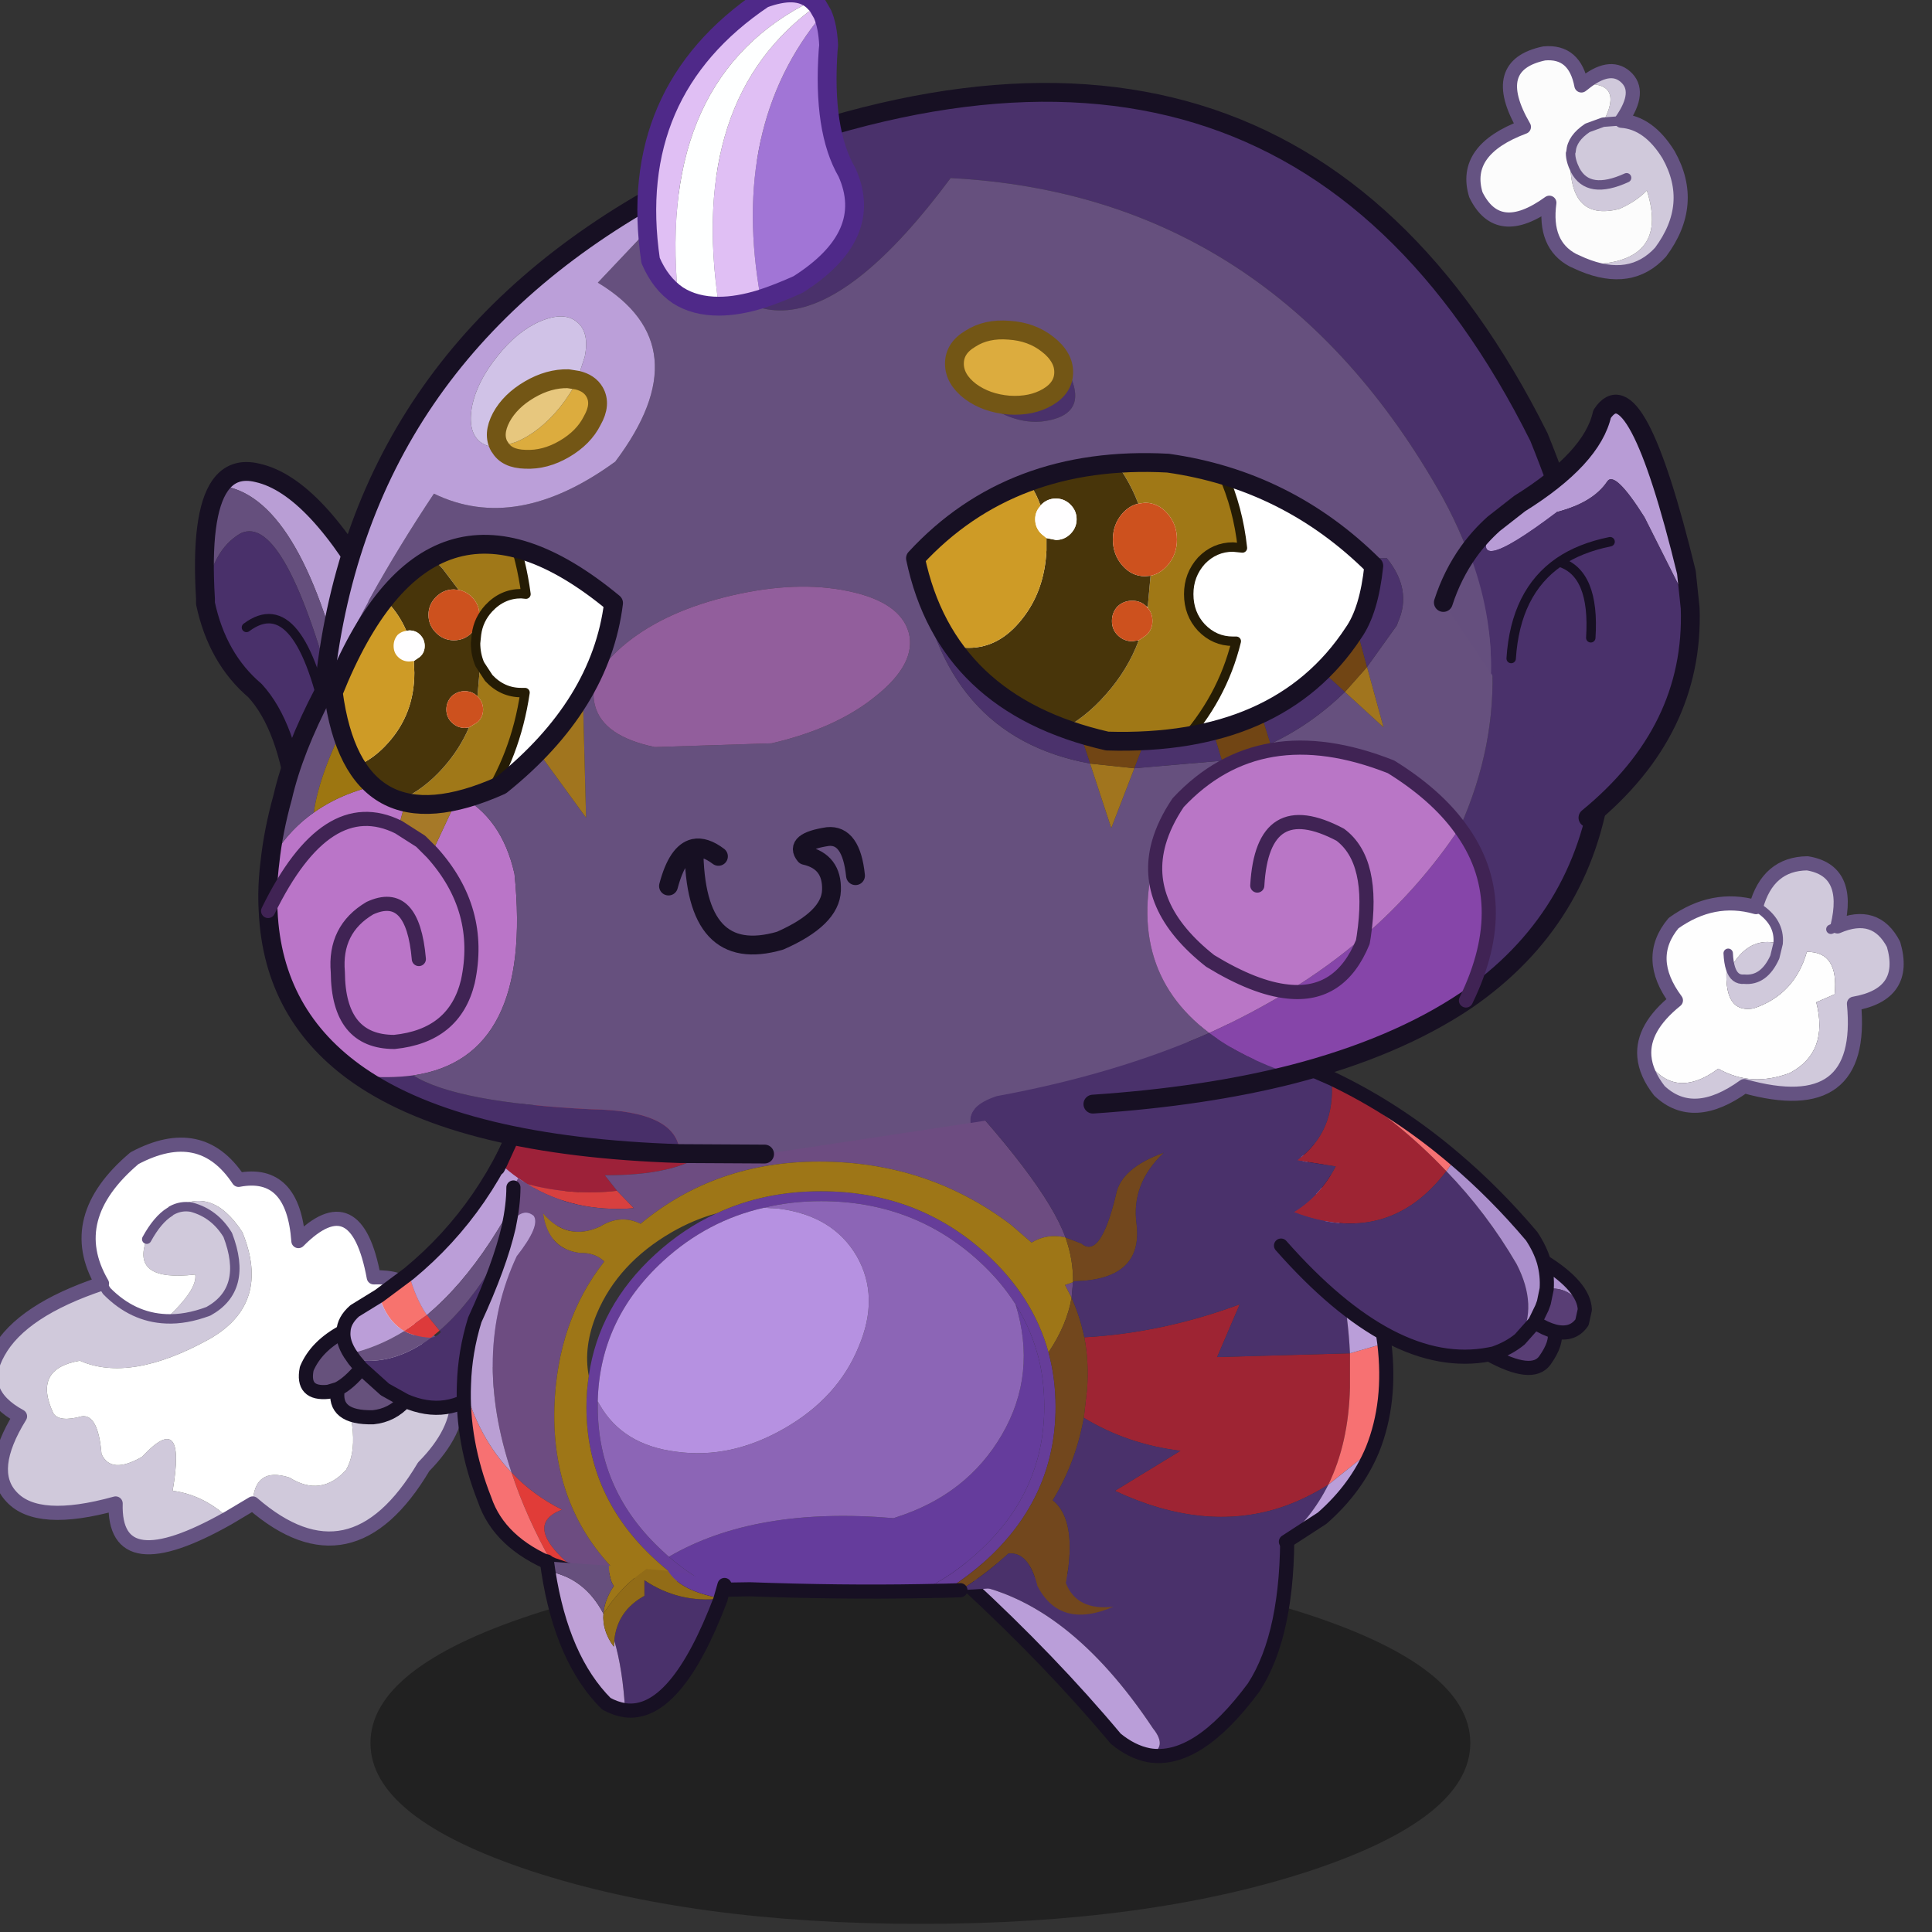 <svg xmlns:ffdec="https://www.free-decompiler.com/flash" xmlns:xlink="http://www.w3.org/1999/xlink" ffdec:objectType="frame" height="90" width="90" xmlns="http://www.w3.org/2000/svg"><rect width="100%" height="100%" fill="#333333" stroke="none"/><use ffdec:characterId="16" height="137.95" transform="translate(-3.31 -.754) scale(.655)" width="144.35" xlink:href="#a"/><defs><g id="a" transform="translate(5.05 1.15)"><use ffdec:characterId="1" height="38.4" transform="translate(26.35 111.1) scale(.67)" width="116.75" xlink:href="#b"/><use ffdec:characterId="2" height="25.75" transform="translate(67.898 108.148) scale(.67)" width="36.05" xlink:href="#c"/><use ffdec:characterId="3" height="24.75" transform="translate(104.298 3.298) scale(.67)" width="23.5" xlink:href="#d"/><use ffdec:characterId="4" height="27.25" transform="translate(116.448 60.898) scale(.67)" width="28.3" xlink:href="#e"/><use ffdec:characterId="5" height="44.25" transform="translate(-1.152 80.898) scale(.67)" width="51.05" xlink:href="#f"/><use ffdec:characterId="6" height="35.45" transform="translate(21.248 77.548) scale(.67)" width="29.95" xlink:href="#g"/><use ffdec:characterId="7" height="65.95" transform="translate(32.498 70.654) scale(.67)" width="99.4" xlink:href="#h"/><use ffdec:characterId="8" height="17.35" transform="translate(38.398 110.548) scale(.67)" width="20.35" xlink:href="#i"/><use ffdec:characterId="9" height="35.45" transform="translate(88.598 74.048) scale(.67)" width="36.75" xlink:href="#j"/><use ffdec:characterId="10" height="125.3" transform="translate(13.88 -1.17) scale(.67)" width="159.7" xlink:href="#k"/><use ffdec:characterId="11" height="36.3" transform="translate(23.706 32.907) scale(.67)" width="110.45" xlink:href="#l"/><clipPath id="m" transform="translate(15.1 24.2) scale(.67)"><path d="M30.65 47.25Q15.1 54.2 12.85 37.4 23.1 11.75 42.6 27.9q-1.35 10.85-11.95 19.35m90.5-16.2Q113.25 43.1 95 42.55q-17.1-3.9-20.35-19.4 10.15-11 26.8-10.1 12.7 1.8 21.85 10.9-.5 4.75-2.15 7.1" fill="#fff" fill-rule="evenodd"/></clipPath><g clip-path="url(#m)"><use ffdec:characterId="12" height="57.65" transform="translate(14.765 23.865) scale(.67)" width="110.35" xlink:href="#n"/></g><use ffdec:characterId="13" height="38.3" transform="translate(23.037 32.237) scale(.67)" width="112.45" xlink:href="#o"/></g><g id="c"><path d="M.5 5.9 0 5.45Q17.1 5.6 34.55 0 34.7 11.25 31 16.95q-6 8.1-11.15 7.2 2.1-.8.45-2.85Q11.25 7.7.5 5.9" fill="#4a316b" fill-rule="evenodd" transform="translate(.75 .75)"/><path d="M.5 5.9q10.75 1.8 19.8 15.4 1.65 2.05-.45 2.85-1.8-.35-3.5-1.75Q9.45 14.15.5 5.9" fill="#ba9ed9" fill-rule="evenodd" transform="translate(.75 .75)"/><path d="m.75 6.2.5.45q8.95 8.25 15.85 16.5 1.7 1.4 3.5 1.75 5.15.9 11.15-7.2Q35.45 12 35.3.75" fill="none" stroke="#171023" stroke-linecap="round" stroke-linejoin="round" stroke-width="1.5"/></g><g id="d"><path d="M11.65 3.25Q14.4 1 16.1 2.45q1.8 1.55-.4 4.7 2.9.2 5 3.6 2.95 5.25-.85 10.35-3.15 3.45-8.3 1.3 9.4.15 6.85-7.85-1.1 1.15-2.9 1.95-5.6 1.45-5.2-5.9l.05-.2q.1-1.4 1.75-2.5l1.65-.6q2.3-4.3-2.1-4.05M10.3 10.6q0 .8.5 1.8 1.4 2.65 5.45.8-4.05 1.85-5.45-.8-.5-1-.5-1.8m5.4-3.45-1.95.15 1.95-.15" fill="#d0c9db" fill-rule="evenodd" transform="translate(.75 .75)"/><path d="m11.55 22.4-1-.45q-3.1-1.65-2.5-6.1Q2.6 19.8.25 15q-1.45-4.75 5.1-7.2Q1.55 1.25 7.5 0q3.25-.3 3.95 3.4l.2-.15q4.4-.25 2.1 4.05l-1.65.6q-1.65 1.1-1.75 2.5l-.05.2q-.4 7.35 5.2 5.9 1.8-.8 2.9-1.95 2.55 8-6.85 7.85" fill="#fcfcfc" fill-rule="evenodd" transform="translate(.75 .75)"/><path d="m12.3 23.15-1-.45q-3.1-1.65-2.5-6.1-5.45 3.95-7.8-.85Q-.45 11 6.1 8.55 2.3 2 8.25.75q3.25-.3 3.95 3.4l.2-.15q2.75-2.25 4.45-.8 1.8 1.55-.4 4.7 2.9.2 5 3.6 2.95 5.25-.85 10.35-3.15 3.45-8.3 1.3" fill="none" stroke="#655382" stroke-linecap="round" stroke-linejoin="round" stroke-width="1.5"/><path d="M10.35 10.4q.1-1.4 1.75-2.5l1.65-.6 1.95-.15m.55 6.05q-4.05 1.85-5.45-.8-.5-1-.5-1.8" fill="none" stroke="#655382" stroke-linecap="round" stroke-linejoin="round" transform="translate(.75 .75)"/></g><g id="e"><path d="m11.85 4.65.2.05q2.35 1.5 2.15 3.8-3.15-.8-5.05 2.65-.2-.6-.25-1.6-.95 6.5 2.7 5.85 4.35-1.45 5.65-6 3.4-.05 2.95 4.5l-1.95.85q1.35 5.3-2.8 7.5-4.1 1.55-7.6-.45-4.9 3.6-7.85-1.3-.25-3.05 3.35-5.95-3.35-4.5-.25-8.2 4.2-3 8.75-1.7" fill="#fefefe" fill-rule="evenodd" transform="translate(.75 .75)"/><path d="M14.2 8.5q.2-2.3-2.15-3.8l-.2-.05Q13.1.05 17.3 0q4.65.75 3.2 6.7 4.05-1.75 5.95 1.9 1.55 5.3-4.2 6.3 1.2 12.35-11.65 8.75-5.4 3.9-9 .5Q.15 22.3 0 20.5q2.95 4.9 7.85 1.3 3.5 2 7.6.45 4.15-2.2 2.8-7.5l1.95-.85q.45-4.55-2.95-4.5-1.3 4.55-5.65 6-3.65.65-2.7-5.85.05 1 .25 1.6 1.9-3.45 5.05-2.65l-.35 1.45Q12.7 12.5 10.6 12.3q-1.05.1-1.45-1.15.4 1.25 1.45 1.15 2.1.2 3.25-2.35l.35-1.45M19.8 7l.7-.3-.7.3" fill="#d0c9db" fill-rule="evenodd" transform="translate(.75 .75)"/><path d="M12.6 5.4Q8.05 4.1 3.85 7.1q-3.1 3.7.25 8.2Q.5 18.2.75 21.25q.15 1.8 1.6 3.65 3.6 3.4 9-.5Q24.2 28 23 15.65q5.75-1 4.2-6.3-1.9-3.65-5.95-1.9 1.45-5.95-3.2-6.7-4.2.05-5.45 4.65" fill="none" stroke="#655382" stroke-linecap="round" stroke-linejoin="round" stroke-width="1.5"/><path d="M14.2 8.5q.2-2.3-2.15-3.8l-.2-.05M8.9 9.55q.05 1 .25 1.6.4 1.25 1.45 1.15 2.1.2 3.25-2.35l.35-1.45m6.3-1.8-.7.3" fill="none" stroke="#655382" stroke-linecap="round" stroke-linejoin="round" transform="translate(.75 .75)"/></g><g id="f"><path d="m45.7 19.55-.05.4q7.6 6.85.3 14.25-7.7 12.95-18.15 3.9.15-3.95 3.9-2.75 3.35 2.1 6-.8 1.85-3.15-.8-10.1-.2-5.3 8.8-4.9m-20.5 20.1Q13 46.55 13.25 38.1q-8.3 2.3-11.05-.7-2.65-2.8.9-8.55-4.7-2.55-2.3-6.8 2.45-4.45 11-7.3l.5.8q2.75 2.8 6.3 2.95 3.35-3.1 3.1-4.7-6.9.8-5.15-3.75 1.15-2.1 2.45-2.9l.2-.15q4.15-2.85 7.5 2.3 3.1 7.6-3.5 11.35-8.4 4.65-13.75 2.3-5.05.85-2.8 5.6.65.95 3 .3 1.75-.25 2.1 4 1 2.2 4.3.3 4.75-5.1 3.25 3.6 3.3.45 5.9 2.9M18.6 18.5q2.1.1 4.5-.8 4.25-2.35 2.05-8.1-1.4-2.3-3.85-2.95-1.1-.2-2.1.35 1-.55 2.1-.35 2.45.65 3.85 2.95 2.2 5.75-2.05 8.1-2.4.9-4.5.8" fill="#d0c9db" fill-rule="evenodd" transform="translate(.75 .75)"/><path d="M11.8 14.75Q7.75 7.8 15.25 1.45 22.3-2.3 26.3 3.75q5.8-1.1 6.35 6.5 6.15-6.2 8 3.85 5.75-.2 5.05 5.45-9-.4-8.8 4.9 2.65 6.95.8 10.1-2.65 2.9-6 .8-3.75-1.2-3.9 2.75l-2.6 1.55q-2.6-2.45-5.9-2.9 1.5-8.7-3.25-3.6-3.3 1.9-4.3-.3-.35-4.25-2.1-4-2.35.65-3-.3-2.25-4.75 2.8-5.6 5.35 2.35 13.75-2.3 6.6-3.75 3.5-11.35-3.35-5.15-7.5-2.3l-.2.15q-1.3.8-2.45 2.9-1.75 4.55 5.15 3.75.25 1.6-3.1 4.7-3.55-.15-6.3-2.95l-.5-.8" fill="#fff" fill-rule="evenodd" transform="translate(.75 .75)"/><path d="M12.55 15.5Q8.5 8.55 16 2.2q7.05-3.75 11.05 2.3 5.8-1.1 6.35 6.5 6.15-6.2 8 3.85 5.75-.2 5.05 5.45l-.05.4q7.6 6.85.3 14.25-7.7 12.95-18.15 3.9l-2.6 1.55Q13.75 47.3 14 38.85q-8.3 2.3-11.05-.7-2.65-2.8.9-8.55-4.7-2.55-2.3-6.8 2.45-4.45 11-7.3" fill="none" stroke="#655382" stroke-linecap="round" stroke-linejoin="round" stroke-width="1.5"/><path d="m11.8 14.75.5.8q2.75 2.8 6.3 2.95 2.1.1 4.5-.8 4.25-2.35 2.05-8.1-1.4-2.3-3.85-2.95-1.1-.2-2.1.35m-2.65 3.05q1.15-2.1 2.45-2.9" fill="none" stroke="#655382" stroke-linecap="round" stroke-linejoin="round" transform="translate(.75 .75)"/></g><g id="g"><path d="m12.85 23.1-2.4 1.7q-1.9-1.1-2.65-3.75l3.15-2.35q.65 2.55 1.9 4.4" fill="#f7736e" fill-rule="evenodd" transform="translate(.75 .75)"/><path d="M25.6 3.7Q20 17.15 12.85 23.1q-1.25-1.85-1.9-4.4Q19.5 11.65 23.4.6l.2-.6 2 3.7M7.8 21.05q.75 2.65 2.65 3.75-2.75 1.7-5.75 2.4-.8-1.25-.7-2.35.05-1.2 1.2-2.2l2.6-1.6" fill="#bb9ed8" fill-rule="evenodd" transform="translate(.75 .75)"/><path d="m4.7 27.2.45.65.75.9L8.4 31l2.15 1.2q-1.4 1.55-3.4 1.75-4.3.1-3.75-3l-1 .3q-2.85.3-2.3-2.45 1-2.4 3.9-3.95-.1 1.1.7 2.35m-1.3 3.75q1.2-.6 2.5-2.2-1.3 1.6-2.5 2.2" fill="#66517c" fill-rule="evenodd" transform="translate(.75 .75)"/><path d="M14.2 24.75q6.25-5.4 12-19.95l2.25 4.1Q25.8 23.7 18.75 31q-3.7 3.15-8.2 1.2L8.4 31l-2.5-2.25-.75-.9q4.15.65 8.15-2.35.55-.05 1.05-.6l-.15-.15" fill="#4a316b" fill-rule="evenodd" transform="translate(.75 .75)"/><path d="m14.2 24.75-1.35-1.65Q20 17.15 25.6 3.7l.6 1.1q-5.75 14.55-12 19.95m-3.75.05q1.15.6 2.65.7h.2q-4 3-8.15 2.35l-.45-.65q3-.7 5.75-2.4" fill="#68517f" fill-rule="evenodd" transform="translate(.75 .75)"/><path d="m12.85 23.1 1.35 1.65-.9.75h-.2q-1.5-.1-2.65-.7l2.4-1.7" fill="#dd3a3b" fill-rule="evenodd" transform="translate(.75 .75)"/><path d="m26.95 5.55-.6-1.1-2-3.7-.2.6q-3.9 11.05-12.45 18.1L8.55 21.8l-2.6 1.6q-1.15 1-1.2 2.2-.1 1.1.7 2.35l.45.65.75.9q-1.3 1.6-2.5 2.2-.55 3.1 3.75 3 2-.2 3.4-1.75 4.5 1.95 8.2-1.2 7.05-7.3 9.7-22.1l-2.25-4.1M11.3 32.95l-2.15-1.2-2.5-2.25m-1.9-3.9q-2.9 1.55-3.9 3.95Q.3 32.3 3.15 32l1-.3" fill="none" stroke="#171023" stroke-linecap="round" stroke-linejoin="round" stroke-width="1.5"/></g><g id="h"><path d="M65.85 32.55q8.25-.45 16.5-3.5l-2.4 5.6 14.1-.4v3.65q-.15 5.9-2.3 10.3-2.55 1.6-5.15 2.45-8.1 2.6-17.5-1.8l6.95-4.25q-5.65-.7-10.25-3.5l.35-3.1q.2-2.85-.3-5.45" fill="#9e2433" fill-rule="evenodd" transform="translate(.75 3.95)"/><path d="M5.75 15.65q-1-.7-1.9-1.55l2.75-6q8.1-21.4 21.2-2.3 2 9.6-12.85 9.55l1.3 1.65q-4.65.55-9.5-.7l-1-.65" fill="#9d2139" fill-rule="evenodd" transform="translate(.75 3.95)"/><path d="M6.75 16.3q4.85 1.25 9.5.7l1.8 1.85q-6.35.5-11.3-2.55" fill="#d8403f" fill-rule="evenodd" transform="translate(.75 3.95)"/><path d="M5.05 46.9Q.8 34.2 5.6 23.95q2.55-3.25 1.8-4.3-1.3-1.05-2.65 1.2.5-2.4.5-4.2l.5-1 1 .65q4.95 3.05 11.3 2.55L16.25 17l-1.3-1.65Q29.8 15.4 27.8 5.8l21.9-2.4q11.95 12.45 14.15 18.55-1.95-.45-3.6.55l-2.2-1.9q-8.85-6.7-20.35-6.7-11 0-18.95 6.6-2.15-1.05-4.3.3-3.5 1.6-6.05-1.4.55 3.8 3.95 4.2 1.55-.05 2.55.9-5 6.35-5.3 15.45-.35 11.6 7.95 18.8v.05l-5.05-1.05q-6.7-5.15-2.1-6.9-3.1-1.55-5.35-3.95m59.6-20.2-.15 1.65-.7-1.35.85-.3" fill="#6d4c81" fill-rule="evenodd" transform="translate(.75 3.95)"/><path d="M24.55 59.35Q22.3 58 20.3 56.15q-7.3-6.7-7.3-16.2 0-1.7.25-3.3 1.05-7.4 7.05-12.9 3-2.75 6.5-4.35 5-2.35 11.1-2.35 10.3 0 17.6 6.7 4.95 4.55 6.55 10.4.75 2.75.75 5.8 0 9.5-7.3 16.2-2.1 1.9-4.4 3.3l-2.65.05q3.35-1.55 6.2-4.2 6.95-6.35 6.95-15.4 0-2.35-.45-4.5-.75-3.4-2.6-6.35-1.55-2.45-3.9-4.6Q47.7 18.1 37.9 18.1q-3.2 0-6.05.7-6 1.35-10.7 5.65-6.75 6.2-6.95 14.9v.55q0 9.05 6.95 15.4l.6.55q2.5 2.15 5.35 3.5h-2.55" fill="#663d99" fill-rule="evenodd" transform="translate(.75 3.95)"/><path d="M58.55 29.05q1.85 2.95 2.6 6.35.45 2.15.45 4.5 0 9.05-6.95 15.4-2.85 2.65-6.2 4.2-8.4.15-18.1-.2l-3.25.05q-2.85-1.35-5.35-3.5 9.15-5.35 23.85-4.1l.3-.1q7.5-2.4 11.2-8.75 3.75-6.45 1.45-13.85" fill="#653c9c" fill-rule="evenodd" transform="translate(.75 3.95)"/><path d="M31.85 18.8q2.85-.7 6.05-.7 9.8 0 16.75 6.35 2.35 2.15 3.9 4.6 2.3 7.4-1.45 13.85-3.7 6.35-11.2 8.75l-.3.1q-14.7-1.25-23.85 4.1l-.6-.55q-6.95-6.35-6.95-15.4v-.55l.2.35q2.45 4.3 8.15 5 5.8.8 11.5-2.5 5.65-3.25 7.85-8.65 2.25-5.3-.2-9.6-2.5-4.3-8.25-5.05l-1.6-.1" fill="#8c65b6" fill-rule="evenodd" transform="translate(.75 3.95)"/><path d="m31.85 18.8 1.6.1q5.75.75 8.25 5.05 2.45 4.3.2 9.6-2.2 5.4-7.85 8.65-5.7 3.3-11.5 2.5-5.7-.7-8.15-5l-.2-.35q.2-8.7 6.95-14.9 4.7-4.3 10.7-5.65" fill="#b691e1" fill-rule="evenodd" transform="translate(.75 3.95)"/><path d="M17.55 58.8v-.05q-8.3-7.2-7.95-18.8.3-9.1 5.3-15.45-1-.95-2.55-.9-3.4-.4-3.95-4.2 2.55 3 6.05 1.4 2.15-1.35 4.3-.3 7.95-6.6 18.95-6.6 11.5 0 20.35 6.7l2.2 1.9q1.65-1 3.6-.55.85 2.4.8 4.75l-.85.3.7 1.35q-.5 2.9-2.45 5.8-1.6-5.85-6.55-10.4-7.3-6.7-17.6-6.7-6.1 0-11.1 2.35-2.4.65-4.75 2-5.7 3.3-7.95 8.65-1.45 3.5-.85 6.6-.25 1.6-.25 3.3 0 9.5 7.3 16.2 2 1.85 4.25 3.2l-7-.55" fill="#9e7617" fill-rule="evenodd" transform="translate(.75 3.95)"/><path d="m63.85 21.95 1.7.65q2 1.7 3.65-5.15.5-2.85 5.1-4.5-3.5 3.3-2.9 7.6.7 5.9-6.6 6.05l-.15.1q.05-2.35-.8-4.75m.65 6.4q.9 2 1.35 4.2.5 2.6.3 5.45l-.35 3.1q-.85 4.75-3.3 8.75 2.65 2.1 1.4 8.8 1.15 2.95 5.05 2.5-5.7 2.45-8.1-2.25-.9-3.6-3.05-3.4l-.45.4q-2.2 1.95-4.65 3.5l-1.6.05q2.3-1.4 4.4-3.3 7.3-6.7 7.3-16.2 0-3.05-.75-5.8 1.95-2.9 2.45-5.8" fill="#72471d" fill-rule="evenodd" transform="translate(.75 3.95)"/><path d="m64.65 26.7.15-.1q7.3-.15 6.6-6.05-.6-4.3 2.9-7.6-4.6 1.65-5.1 4.5-1.65 6.85-3.65 5.15l-1.7-.65q-2.2-6.1-14.15-18.55L81 0l2.85 3.85q9.5 15.85 10.2 30.4l-14.1.4 2.4-5.6q-8.25 3.05-16.5 3.5-.45-2.2-1.35-4.2l.15-1.65m1.15 14.4q4.6 2.8 10.25 3.5l-6.95 4.25q9.4 4.4 17.5 1.8 2.6-.85 5.15-2.45-1.8 3.6-4.95 6.25l-.2.1q-7.7 3.4-22.7 4.1 1.25-6.7-1.4-8.8 2.45-4 3.3-8.75m-4.95 17.8-8.15.5q2.45-1.55 4.65-3.5l.45-.4q2.15-.2 3.05 3.4" fill="#4a316b" fill-rule="evenodd" transform="translate(.75 3.95)"/><path d="M5.05 46.9q2.25 2.4 5.35 3.95-4.6 1.75 2.1 6.9L9.45 56.7q-2.85-5.05-4.4-9.8" fill="#e13c38" fill-rule="evenodd" transform="translate(.75 3.95)"/><path d="M0 37.55q1.5 5.65 5.05 9.35 1.55 4.75 4.4 9.8-5.7-2.35-7.25-6.9Q-.25 43.6 0 37.55M91.75 48.2q2.15-4.4 2.3-10.3v-3.65l3.65-1.05q.75 6.25-1.25 11.25l-4.7 3.75" fill="#f77172" fill-rule="evenodd" transform="translate(.75 3.95)"/><path d="M0 37.55q.1-3.45 1.15-6.85 2.65-5.75 3.6-9.85 1.35-2.25 2.65-1.2.75 1.05-1.8 4.3Q.8 34.2 5.05 46.9 1.5 43.2 0 37.55" fill="#ba9fd4" fill-rule="evenodd" transform="translate(.75 3.95)"/><path d="M94.05 34.25q-.7-14.55-10.2-30.4Q96.15 21 97.7 33.2l-3.65 1.05m-7.25 20.2q3.15-2.65 4.95-6.25l4.7-3.75q-1.7 4.1-5.35 7.3l-3.85 2.5-.45.2" fill="#ba9ed9" fill-rule="evenodd" transform="translate(.75 3.95)"/><path d="M5.5 24.8q-.95 4.1-3.6 9.85Q.85 38.05.75 41.5q-.25 6.05 2.2 12.25 1.55 4.55 7.25 6.9l3.05 1.05 5.05 1.05 7 .55h2.55l3.25-.05q9.7.35 18.1.2l2.65-.05 1.6-.05M5.5 24.8q.5-2.4.5-4.2m-1.4-2.55-.25.5M84.6 7.8l-2.85-3.85-31.3 3.4-21.9 2.4q-13.1-19.1-21.2 2.3l-2.75 6m93.85 19.1Q96.9 24.95 84.6 7.8m12.6 40.6q2-5 1.25-11.25M88 58.2l3.85-2.5q3.65-3.2 5.35-7.3" fill="none" stroke="#171023" stroke-linecap="round" stroke-linejoin="round" stroke-width="1.5"/></g><g id="i"><path d="M18.45 3.95Q13.7 16.5 8.3 15.8q-.25-4.35-1.15-7.4.3-3.15 3.2-4.75V2q3.65 2.45 8.1 1.95" fill="#4a316b" fill-rule="evenodd" transform="translate(.75 .75)"/><path d="M8.3 15.8q-1-.15-2-.7Q1.6 10.4.15 1.05 4 1.75 6 5.55q-.15 1.8 1.1 3.5l.05-.65q.9 3.05 1.15 7.4" fill="#bea0d6" fill-rule="evenodd" transform="translate(.75 .75)"/><path d="M12.85 1q1.3 2.15 5.6 2.9v.05Q14 4.45 10.35 2v1.65q-2.9 1.6-3.2 4.75l-.05.65Q5.85 7.35 6 5.55 7.8 2.7 10.55.8l2.3.2" fill="#926c17" fill-rule="evenodd" transform="translate(.75 .75)"/><path d="m6.55.45 4 .35Q7.8 2.7 6 5.55 6.1 4.1 7.1 2.6q-.45-.55-.55-2.15" fill="#9e7617" fill-rule="evenodd" transform="translate(.75 .75)"/><path d="M.15 1.05 0 0l6.55.45q.1 1.6.55 2.15-1 1.5-1.1 2.95-2-3.8-5.85-4.5" fill="#664f7d" fill-rule="evenodd" transform="translate(.75 .75)"/><path d="m18.85 2.5-.4 1.4q-4.3-.75-5.6-2.9 3 .4 6 1.5" fill="#653c9c" fill-rule="evenodd" transform="translate(.75 .75)"/><path d="m19.2 4.65.4-1.4m-.4 1.4v.05Q14.45 17.25 9.05 16.55q-1-.15-2-.7Q2.35 11.15.9 1.8L.75.75" fill="none" stroke="#171023" stroke-linecap="round" stroke-linejoin="round" stroke-width="1.5"/></g><g id="j"><path d="M8.35 3.3q6.95 4.2 12.2 9.75-6.2 8.15-16.2 4.35 2.8-1.7 4.45-4.85l-4.1-.65q4.15-3.05 3.65-8.6" fill="#9e2433" fill-rule="evenodd" transform="translate(.75 .75)"/><path d="M8.35 3.2v.1q.5 5.55-3.65 8.6l4.1.65Q7.15 15.7 4.35 17.4q10 3.8 16.2-4.35 4.3 4.45 7.45 9.85 2.3 4.45.35 8-1.15.95-2.75 1.5l-.5.1Q14.9 34.45 3 20.95L0 0l5.15 1.8 2.4 1.05.8.35" fill="#4a316b" fill-rule="evenodd" transform="translate(.75 .75)"/><path d="m20.55 13.05.9-1.3q4.3 3.65 8.15 8.2.9 1.35 1.3 2.7.4 1.45.3 2.9.1-1.45-.3-2.9 4.25 2.65 4.35 5.1-1.6-2.55-4.05-2.2L30.9 27l-.2.55-.75 1.55-1.6 1.8q1.95-3.55-.35-8-3.15-5.4-7.45-9.85" fill="#ab8fcc" fill-rule="evenodd" transform="translate(.75 .75)"/><path d="m28.35 30.9 1.6-1.8.75-1.55.2-.55.3-1.45q2.45-.35 4.05 2.2l-.3 1.35q-1 1.45-2.95.95-.95-.25-2.05-.95 1.1.7 2.05.95.35 1.2-1 3.1-1.35 1.85-5.9-.65l.5-.1q1.6-.55 2.75-1.5" fill="#593e75" fill-rule="evenodd" transform="translate(.75 .75)"/><path d="m21.45 11.75-.9 1.3Q15.3 7.5 8.35 3.3v-.1q6.95 3.3 13.1 8.55" fill="#f77172" fill-rule="evenodd" transform="translate(.75 .75)"/><path d="M22.2 12.5Q16.05 7.25 9.1 3.95l-.8-.35-2.4-1.05L.75.75m28.35 30.9 1.6-1.8.75-1.55.2-.55.3-1.45q.1-1.45-.3-2.9-.4-1.35-1.3-2.7-3.85-4.55-8.15-8.2m8.5 17.35q1.1.7 2.05.95 1.95.5 2.95-.95l.3-1.35q-.1-2.45-4.35-5.1m-5.8 9.85.5-.1q1.6-.55 2.75-1.5m3.65-.85q.35 1.2-1 3.1-1.35 1.85-5.9-.65-10.2 1.95-22.1-11.55" fill="none" stroke="#171023" stroke-linecap="round" stroke-linejoin="round" stroke-width="1.5"/></g><g id="k"><path d="M1.65 52.3q1.4-2 4-1.35 6.2 1.4 13.1 14.05L15 73.95Q10.1 53.2 1.65 52.3" fill="#b99ed5" fill-rule="evenodd" transform="translate(1 1)"/><path d="m15 73.95-.9 2.2q-5.5-21-10.25-18.8Q.7 59.15.1 64.3q-.55-9 1.55-12 8.45.9 13.35 21.65" fill="#654f7d" fill-rule="evenodd" transform="translate(1 1)"/><path d="m14.1 76.15-.9 2.1-3.35 8.05q-1.05-8.5-4.5-12.25-4-3.4-5.25-9.25v-.5q.6-5.15 3.75-6.95 4.75-2.2 10.25 18.8m-.9 2.1q-3.05-15.15-8.75-10.9 5.7-4.25 8.75 10.9" fill="#49306a" fill-rule="evenodd" transform="translate(1 1)"/><path d="M2.65 53.3q1.4-2 4-1.35 6.2 1.4 13.1 14.05L16 74.95l-.9 2.2-.9 2.1-3.35 8.05q-1.05-8.5-4.5-12.25-4-3.4-5.25-9.25v-.5q-.55-9 1.55-12" fill="none" stroke="#171023" stroke-linecap="round" stroke-linejoin="round" stroke-width="2"/><path d="M4.45 67.35q5.7-4.25 8.75 10.9" fill="none" stroke="#171023" stroke-linecap="round" stroke-linejoin="round" transform="translate(1 1)"/><path d="M81.3 42.3q1.7 1.25 4.1 1.45 2.4.15 4.1-.85 1.7-1 1.7-2.65 0-.8-.4-1.5 4.05 6.05-2 6.75-3.65.3-7.5-3.2M49.65 22.4l-.6-1.55 2.25-1.2q63-27.35 90.35 27.5 17.25 42.65-7.75 59.8 5.15-10.55-.65-18.35 7.75-17.4-1.8-35-18-32.15-52.25-33.95Q59.4 46.3 49.65 22.4m31.65 97.55q-.25-1.85 2.8-2.85 12.55-2.3 22.55-6.7 3.45 2.6 8.75 4.4-9.25 2.35-21.1 3.15l-13 2" fill="#4a316b" fill-rule="evenodd" transform="translate(1 1)"/><path d="M133.25 88.6q5.8 7.8.65 18.35-7.45 5-18.5 7.85-5.3-1.8-8.75-4.4 4.4-2 8.35-4.4 4.35-2.65 8.05-5.85l-.1.6q-2.4 5.85-7.95 5.25 5.55.6 7.95-5.25l.1-.6q5.9-5.1 10.2-11.55" fill="#8645a9" fill-rule="evenodd" transform="translate(1 1)"/><path d="M22.15 114.9q4.6 2.9 18.95 3.6 9.2.15 9.35 4.7-23.1-.75-34-8.25 3.15.3 5.7-.05" fill="#482f69" fill-rule="evenodd" transform="translate(1 1)"/><path d="M6.95 92.2Q8.75 89 11.6 87q3.65-2.6 9-3.3l.5-.05.8.1-1.3 4.8 2.35 1.5.55.55.65.65 2.85-6.1q4.55 2.35 5.9 8.35 2 19.55-10.75 21.4-2.55.35-5.7.05-9.2-6.35-9.7-17.5-.15-2.5.2-5.25m15.8 10.35q-.65-7.5-5.2-5.4-3.8 2.25-3.4 6.8.05 7.4 6 7.4 6.4-.65 7.8-6.4 1.65-7.65-3.8-13.7 5.45 6.05 3.8 13.7-1.4 5.75-7.8 6.4-5.95 0-6-7.4-.4-4.55 3.4-6.8 4.55-2.1 5.2 5.4m-16-5.1q6.2-12.7 13.85-8.9-7.65-3.8-13.85 8.9" fill="#ba75c8" fill-rule="evenodd" transform="translate(1 1)"/><path d="M81.3 42.3q3.85 3.5 7.5 3.2 6.05-.7 2-6.75-.45-.8-1.3-1.45-1.7-1.35-4.1-1.5-2.4-.2-4.1.9-1.7 1-1.7 2.65t1.7 2.95M49.65 22.4q9.75 23.9 29.55-2.75 34.25 1.8 52.25 33.95 9.55 17.6 1.8 35-2.55-3.5-7.3-6.45-6.95-2.75-12.6-1.8-5.65.95-10 5.6-1.45 2.15-2.05 4.25-4.05 13.1 5.35 20.2-10 4.4-22.55 6.7-3.05 1-2.8 2.85l-21.85 3.3-9-.05q-.15-4.55-9.35-4.7-14.35-.7-18.95-3.6 12.75-1.85 10.75-21.4-1.35-6-5.9-8.35l3.1-6.9-6.3-1.55-1.9 7.05-.8-.1-.5.05-4.9-7.65Q12.2 82.6 11.6 87q-2.85 2-4.65 5.2.35-3.25 1.35-6.85 1.15-5 4.35-11.1 4.25-9.9 11.7-21.1 8.75 4.25 19.25-3.4 9.25-12.3-1.85-19l7.9-8.35m-9.5 51.8-6.85 3.45 7.2 9.9-.35-13.35m28.2-10.7q-5.45-1.15-12.35.45-6.9 1.6-11.15 5-4.3 3.45-3.4 6.7.85 3.25 6.35 4.4l12.4-.4q6.9-1.6 11.1-5.05 4.3-3.45 3.45-6.7-.9-3.25-6.4-4.4M98.7 82.3l9.3-.8q2.7-.65 5.15-1.8 4.3-2 7.9-5.5l4.1 3.75-1.75-6.4 3.15-4.4.15-.4q1.5-3.4-1.2-6.75l-49.8.65Q78.15 78.9 94 81.8l2.25 6.85 2.45-6.35" fill="#66507e" fill-rule="evenodd" transform="translate(1 1)"/><path d="M31.35 48.2q.7 1.25 2.7 1.3 2.1.1 4.15-1.1 2.05-1.2 2.95-3 1-1.75.25-3.05-.55-.95-1.85-1.25l.8-2.45q.55-2.65-.85-3.75-1.35-1.1-3.85-.05-2.45 1.05-4.55 3.7-2.15 2.65-2.7 5.3-.5 2.7.85 3.8.85.65 2.1.55m17.7-27.35.6 1.55-7.9 8.35q11.1 6.7 1.85 19-10.5 7.65-19.25 3.4-7.45 11.2-11.7 21.1 3.45-35.55 36.4-53.4" fill="#bb9fd9" fill-rule="evenodd" transform="translate(1 1)"/><path d="M90.8 38.75q.4.7.4 1.5 0 1.65-1.7 2.65t-4.1.85q-2.4-.2-4.1-1.45-1.7-1.3-1.7-2.95 0-1.65 1.7-2.65 1.7-1.1 4.1-.9 2.4.15 4.1 1.5.85.65 1.3 1.45M39.55 41.1q1.3.3 1.85 1.25.75 1.3-.25 3.05-.9 1.8-2.95 3-2.05 1.2-4.15 1.1-2-.05-2.7-1.3l1.75-.55q2.5-1.05 4.65-3.7 1.15-1.45 1.8-2.85" fill="#dcac3e" fill-rule="evenodd" transform="translate(1 1)"/><path d="m40.15 74.2.35 13.35-7.2-9.9 6.85-3.45M94 81.8l4.7.5-2.45 6.35L94 81.8m27.05-7.6 2.35-2.65 1.75 6.4-4.1-3.75" fill="#a1751e" fill-rule="evenodd" transform="translate(1 1)"/><path d="m94 81.8-2.5-7.5 9.85 1.15-2.65 6.85-4.7-.5m14-.3-2.3-7.55 5.05-1.95 2.4 7.7q-2.45 1.15-5.15 1.8m13.05-7.3-5.85-5.35q3.25-1.7 6.55-3.45l1.65 6.15-2.35 2.65" fill="#714514" fill-rule="evenodd" transform="translate(1 1)"/><path d="m98.7 82.3 2.65-6.85-9.85-1.15 2.5 7.5q-15.85-2.9-18.3-21.15l49.8-.65q2.7 3.35 1.2 6.75l-.15.4-3.15 4.4-1.65-6.15q-3.3 1.75-6.55 3.45l5.85 5.35q-3.6 3.5-7.9 5.5l-2.4-7.7-5.05 1.95 2.3 7.55-9.3.8" fill="#4b326c" fill-rule="evenodd" transform="translate(1 1)"/><path d="M68.35 63.5q5.5 1.15 6.4 4.4.85 3.25-3.45 6.7-4.2 3.45-11.1 5.05l-12.4.4q-5.5-1.15-6.35-4.4-.9-3.25 3.4-6.7 4.25-3.4 11.15-5t12.35-.45" fill="#925e9c" fill-rule="evenodd" transform="translate(1 1)"/><path d="m24.15 91.25-.65-.65-.55-.55-2.35-1.5 1.3-4.8q2.9.25 5.1 1.4l-2.85 6.1" fill="#a67928" fill-rule="evenodd" transform="translate(1 1)"/><path d="M11.6 87q.6-4.4 4.1-10.95l4.9 7.65q-5.35.7-9 3.3" fill="#9d7611" fill-rule="evenodd" transform="translate(1 1)"/><path d="m21.9 83.75 1.9-7.05 6.3 1.55-3.1 6.9q-2.2-1.15-5.1-1.4" fill="#a27814" fill-rule="evenodd" transform="translate(1 1)"/><path d="M101.3 90.2q-1.9 6.75 5.45 12.55 4.75 2.9 8.25 3.25-3.5-.35-8.25-3.25-7.35-5.8-5.45-12.55.6-2.1 2.05-4.25 4.35-4.65 10-5.6 5.65-.95 12.6 1.8 4.75 2.95 7.3 6.45-4.3 6.45-10.2 11.55-3.7 3.2-8.05 5.85-3.95 2.4-8.35 4.4-9.4-7.1-5.35-20.2m10.45 4.55q.55-9.75 8.8-5.4 3.7 2.75 2.5 10.8 1.2-8.05-2.5-10.8-8.25-4.35-8.8 5.4" fill="#b976c6" fill-rule="evenodd" transform="translate(1 1)"/><path d="M31.35 48.2q-1.25.1-2.1-.55-1.35-1.1-.85-3.8.55-2.65 2.7-5.3 2.1-2.65 4.55-3.7 2.5-1.05 3.85.05 1.4 1.1.85 3.75l-.8 2.45-.95-.15q-2.05-.05-4.1 1.15t-3 2.95q-.95 1.8-.2 3.1l.05.05" fill="#d0c2e7" fill-rule="evenodd" transform="translate(1 1)"/><path d="m31.35 48.2-.05-.05q-.75-1.3.2-3.1.95-1.75 3-2.95 2.05-1.2 4.1-1.15l.95.15q-.65 1.4-1.8 2.85-2.15 2.65-4.65 3.7l-1.75.55" fill="#e7c77e" fill-rule="evenodd" transform="translate(1 1)"/><path d="M134.9 107.95q25-17.15 7.75-59.8Q115.3-6.7 52.3 20.65l-2.25 1.2Q17.1 39.7 13.65 75.25q-3.2 6.1-4.35 11.1-1 3.6-1.35 6.85-.35 2.75-.2 5.25.5 11.15 9.7 17.5 10.9 7.5 34 8.25l9 .05m55.95-8.45q11.05-2.85 18.5-7.85m-18.5 7.85q-9.25 2.35-21.1 3.15" fill="none" stroke="#171023" stroke-linecap="round" stroke-linejoin="round" stroke-width="2"/><path d="M91.8 39.75q.4.7.4 1.5 0 1.65-1.7 2.65t-4.1.85q-2.4-.2-4.1-1.45-1.7-1.3-1.7-2.95 0-1.65 1.7-2.65 1.7-1.1 4.1-.9 2.4.15 4.1 1.5.85.65 1.3 1.45M40.55 42.1q1.3.3 1.85 1.25.75 1.3-.25 3.05-.9 1.8-2.95 3-2.05 1.2-4.15 1.1-2-.05-2.7-1.3l-.05-.05q-.75-1.3.2-3.1.95-1.75 3-2.95 2.05-1.2 4.1-1.15l.95.15" fill="none" stroke="#735615" stroke-linecap="round" stroke-linejoin="round" stroke-width="2"/><path d="M134.25 89.6q5.8 7.8.65 18.35M116 107q-3.5-.35-8.25-3.25-7.35-5.8-5.45-12.55.6-2.1 2.05-4.25 4.35-4.65 10-5.6 5.65-.95 12.6 1.8 4.75 2.95 7.3 6.45m-10.2 11.55q1.2-8.05-2.5-10.8-8.25-4.35-8.8 5.4m-91.15-6.2 2.35 1.5.55.55.65.65q5.45 6.05 3.8 13.7-1.4 5.75-7.8 6.4-5.95 0-6-7.4-.4-4.55 3.4-6.8 4.55-2.1 5.2 5.4m-2.15-14q-7.65-3.8-13.85 8.9M116 107q5.55.6 7.95-5.25l.1-.6" fill="none" stroke="#402354" stroke-linecap="round" stroke-linejoin="round" stroke-width="1.5"/><path d="m136.85 56.35 2.75-2.15q7.7-4.8 8.75-9.5 3.55-5.4 8.95 16.8l.4 3.8-4.85-9.65q-3.15-5-3.95-3.8-1.5 2.25-5.35 3.25-10.05 7.6-6.7 1.25" fill="#b89cd6" fill-rule="evenodd" transform="translate(1 1)"/><path d="M136.85 56.35q-3.35 6.35 6.7-1.25 3.85-1 5.35-3.25.8-1.2 3.95 3.8l4.85 9.65q.45 13-10.85 22.25l-10.3-15.35q.15-6.45-2.35-12.9 1.15-1.6 2.65-2.95m10.3 12.1q.45-6.9-3.35-8.05-4.65 3.2-5.1 10.25.45-7.05 5.1-10.25 2.2-1.5 5.4-2.15-3.2.65-5.4 2.15 3.8 1.15 3.35 8.05" fill="#4a316b" fill-rule="evenodd" transform="translate(1 1)"/><path d="m136.55 72.2-5.05-7.5q.95-2.95 2.7-5.4 2.5 6.45 2.35 12.9" fill="#654f7e" fill-rule="evenodd" transform="translate(1 1)"/><path d="m158.7 66.3-.4-3.8q-5.4-22.2-8.95-16.8-1.05 4.7-8.75 9.5l-2.75 2.15q-1.5 1.35-2.65 2.95-1.75 2.45-2.7 5.4m26.2.6q.45 13-10.85 22.25" fill="none" stroke="#171023" stroke-linecap="round" stroke-linejoin="round" stroke-width="2"/><path d="M138.7 70.65q.45-7.05 5.1-10.25 2.2-1.5 5.4-2.15m-5.4 2.15q3.8 1.15 3.35 8.05" fill="none" stroke="#171023" stroke-linecap="round" stroke-linejoin="round" transform="translate(1 1)"/><path d="M65.6 2.25q.55 1.25.65 3.3l-.05.5q-.6 8.55 2 13 3 6.7-5.2 11.9-2.1.95-3.95 1.55Q55.7 14.15 65.6 2.25" fill="#a175d6" fill-rule="evenodd" transform="translate(1 1)"/><path d="m65.05 1.3.55.95q-9.9 11.9-6.55 30.25-2.45.75-4.45.75Q51.25 11.1 65.05 1.3m-14.8 30.8q-1.85-1.25-2.9-3.7-2.65-17.95 12-27.8 3.5-1.3 5.2.2-16.5 8.1-14.3 31.3" fill="#e0bff4" fill-rule="evenodd" transform="translate(1 1)"/><path d="M54.6 33.25q-2.55 0-4.35-1.15Q48.05 8.9 64.55.8l.5.5q-13.8 9.8-10.45 31.95" fill="#feffff" fill-rule="evenodd" transform="translate(1 1)"/><path d="m66.05 2.3.55.95q.55 1.25.65 3.3l-.05.5q-.6 8.55 2 13 3 6.7-5.2 11.9-2.1.95-3.95 1.55-2.45.75-4.45.75-2.55 0-4.35-1.15-1.85-1.25-2.9-3.7-2.65-17.95 12-27.8 3.5-1.3 5.2.2l.5.5z" fill="none" stroke="#4f2989" stroke-linecap="round" stroke-linejoin="round" stroke-width="2"/><path d="M50.25 95.8q.95-3.6 2.7-4 1.15-.25 2.6.85m-2.6-.85q.05 12.45 9.15 9.8 5.35-2.35 5.45-5.35.1-3.05-2.8-3.7-1.2-1.45 2.4-2 2.5-.25 2.95 4.15" fill="none" stroke="#171023" stroke-linecap="round" stroke-linejoin="round" stroke-width="2"/></g><g id="n"><path d="M98.3 17.35q-1.15-3.05-3.4-5.6Q90.25 6.4 83.6 6.4t-11.35 5.35q-4.65 5.35-4.65 12.9 0 7.55 4.65 12.9 4.7 5.35 11.35 5.35 6.65 0 11.3-5.35 2.3-2.6 3.45-5.7l.8-.55q.65-.6.65-1.5 0-.8-.5-1.4v-.1l.3-3.3q1-.2 1.8-1.1 1-1.15 1-2.75t-1-2.75q-1-1.15-2.4-1.15l-.7.1M86.5 0q9.55 0 16.25 7.35 5.7 6.25 6.6 14.7l-1-.1q-1.95 0-3.35 1.45-1.35 1.5-1.35 3.55 0 2.1 1.35 3.55 1.4 1.45 3.35 1.45h.35q-1.5 6.15-5.95 10.95-6.7 7.4-16.25 7.4t-16.3-7.4q-6.7-7.35-6.7-17.75t6.7-17.8Q76.95 0 86.5 0" fill="#a07816" fill-rule="evenodd" transform="translate(.5 .5)"/><path d="M87.9 17.5q-.5-1.4-1.35-2.55-2.15-3.05-5.4-3.05-3.25 0-5.65 3.05-2.35 3-2.55 7.35-.2 4.3 1.95 7.3 2.15 3.05 5.4 3.05 3.25 0 5.65-3.05 2.4-3 2.6-7.3V21l1 .2q.9 0 1.55-.65t.65-1.55q0-.9-.65-1.55t-1.55-.65q-.9 0-1.55.65l-.1.05m10.45 14.35q-1.15 3.1-3.45 5.7-4.65 5.35-11.3 5.35t-11.35-5.35q-4.65-5.35-4.65-12.9 0-7.55 4.65-12.9Q76.95 6.4 83.6 6.4q6.65 0 11.3 5.35 2.25 2.55 3.4 5.6-.95.2-1.7 1.05-1 1.15-1 2.75t1 2.75q1 1.15 2.4 1.15l.6-.05-.3 3.3-.15-.05q-.6-.6-1.5-.6t-1.55.6q-.6.65-.6 1.55t.6 1.5q.65.65 1.55.65l.7-.1" fill="#48350a" fill-rule="evenodd" transform="translate(.5 .5)"/><path d="M87.95 17.55q-.6.6-.6 1.45 0 .9.65 1.55l.55.45v1.3q-.2 4.3-2.6 7.3-2.4 3.05-5.65 3.05-3.25 0-5.4-3.05-2.15-3-1.95-7.3.2-4.35 2.55-7.35 2.4-3.05 5.65-3.05 3.25 0 5.4 3.05.85 1.15 1.35 2.55l.05.05" fill="#ce9b26" fill-rule="evenodd" transform="translate(.5 .5)"/><path d="m88.55 21-.55-.45q-.65-.65-.65-1.55 0-.85.6-1.45l.05-.1q.65-.65 1.55-.65t1.55.65q.65.65.65 1.55t-.65 1.55q-.65.65-1.55.65l-1-.2" fill="#fffeff" fill-rule="evenodd" transform="translate(.5 .5)"/><path d="m98.3 17.35.7-.1q1.4 0 2.4 1.15t1 2.75q0 1.6-1 2.75-.8.9-1.8 1.1l-.6.05q-1.4 0-2.4-1.15t-1-2.75q0-1.6 1-2.75.75-.85 1.7-1.05m1 11.05q.5.6.5 1.4 0 .9-.65 1.5l-.8.55-.7.1q-.9 0-1.55-.65-.6-.6-.6-1.5t.6-1.55q.65-.6 1.55-.6t1.5.6l.15.15" fill="#cd511e" fill-rule="evenodd" transform="translate(.5 .5)"/><path d="M86.5 0q9.55 0 16.25 7.35 5.7 6.25 6.6 14.7l-1-.1q-1.95 0-3.35 1.45-1.35 1.5-1.35 3.55 0 2.1 1.35 3.55 1.4 1.45 3.35 1.45h.35q-1.5 6.15-5.95 10.95-6.7 7.4-16.25 7.4t-16.3-7.4q-6.7-7.35-6.7-17.75t6.7-17.8Q76.95 0 86.5 0z" fill="none" stroke="#251c05" stroke-linecap="round" stroke-linejoin="round" transform="translate(.5 .5)"/><path d="m28.4 34.4.95 1.45q1.45 1.55 3.45 1.55h.4q-1 6.75-4.55 11.95-4.9 7.3-11.85 7.3-7 0-11.9-7.3Q0 42.1 0 31.85T4.9 14.3q4.9-7.25 11.9-7.25 6.95 0 11.85 7.25 3.7 5.5 4.65 12.65l-.5-.05q-2 0-3.45 1.55-1.1 1.2-1.3 2.75l-.15-.55q.45-.65.45-1.5 0-1.1-.8-1.9-.6-.6-1.4-.75l-1.7-2.25q-3.95-4.4-9.55-4.4-5.6 0-9.55 4.4-3.95 4.4-3.95 10.6 0 6.2 3.95 10.6 3.95 4.4 9.55 4.4 5.6 0 9.55-4.4 1.8-2 2.8-4.35l.9-.55q.6-.55.6-1.35t-.6-1.4l.25-2.95v-.45" fill="#a07818" fill-rule="evenodd" transform="translate(.5 .5)"/><path d="M28.4 34.4v.45l-.25 2.95q-.55-.55-1.35-.55t-1.4.55q-.55.6-.55 1.4 0 .8.55 1.35.6.6 1.4.6l.45-.05q-1 2.35-2.8 4.35-3.95 4.4-9.55 4.4-5.6 0-9.55-4.4-3.95-4.4-3.95-10.6 0-6.2 3.95-10.6 3.95-4.4 9.55-4.4 5.6 0 9.55 4.4l1.7 2.25-.5-.05q-1.1 0-1.9.8-.8.8-.8 1.9 0 1.1.8 1.9.8.8 1.9.8 1.1 0 1.9-.8l.35-.4.15.55-.1.95q0 1.2.45 2.25m-7-.35.65-.45q.5-.45.5-1.15t-.5-1.2q-.45-.45-1.15-.45l-.3.05q-.7-1.65-1.95-3-2.75-3.1-6.7-3.1t-6.75 3.1q-2.75 3.1-2.75 7.45t2.75 7.45q2.8 3.1 6.75 3.1t6.7-3.1q2.8-3.1 2.8-7.45l-.05-1.25" fill="#48350a" fill-rule="evenodd" transform="translate(.5 .5)"/><path d="m20.6 30.85.3-.05q.7 0 1.15.45.5.5.5 1.2t-.5 1.15l-.65.45-.5.05q-.7 0-1.2-.5-.45-.45-.45-1.15t.45-1.2q.4-.35.9-.4" fill="#fffeff" fill-rule="evenodd" transform="translate(.5 .5)"/><path d="m21.4 34.05.05 1.25q0 4.35-2.8 7.45-2.75 3.1-6.7 3.1t-6.75-3.1q-2.75-3.1-2.75-7.45t2.75-7.45q2.8-3.1 6.75-3.1t6.7 3.1q1.25 1.35 1.95 3-.5.05-.9.4-.45.5-.45 1.2t.45 1.15q.5.5 1.2.5l.5-.05" fill="#ce9b26" fill-rule="evenodd" transform="translate(.5 .5)"/><path d="M28.15 37.8q.6.6.6 1.4 0 .8-.6 1.35l-.9.55-.45.05q-.8 0-1.4-.6-.55-.55-.55-1.35t.55-1.4q.6-.55 1.4-.55.8 0 1.35.55m-2-11.3q.8.15 1.4.75.8.8.8 1.9 0 .85-.45 1.5l-.35.4q-.8.8-1.9.8-1.1 0-1.9-.8-.8-.8-.8-1.9 0-1.1.8-1.9.8-.8 1.9-.8l.5.05" fill="#cd511e" fill-rule="evenodd" transform="translate(.5 .5)"/><path d="M28.05 31.2q.2-1.55 1.3-2.75 1.45-1.55 3.45-1.55l.5.05q-.95-7.15-4.65-12.65-4.9-7.25-11.85-7.25-7 0-11.9 7.25Q0 21.6 0 31.85t4.9 17.5q4.9 7.3 11.9 7.3 6.95 0 11.85-7.3 3.55-5.2 4.55-11.95h-.4q-2 0-3.45-1.55l-.95-1.45q-.45-1.05-.45-2.25l.1-.95z" fill="none" stroke="#251c05" stroke-linecap="round" stroke-linejoin="round" transform="translate(.5 .5)"/></g><path d="M58.4 0q24.15 0 41.25 5.6 17.1 5.65 17.1 13.6 0 7.95-17.1 13.6-17.1 5.6-41.25 5.6-24.2 0-41.3-5.6Q0 27.15 0 19.2q0-7.95 17.1-13.6Q34.2 0 58.4 0" fill-opacity=".349" fill-rule="evenodd" id="b"/><path d="M30.65 47.25Q15.1 54.2 12.85 37.4 23.1 11.75 42.6 27.9q-1.35 10.85-11.95 19.35m90.5-16.2Q113.25 43.1 95 42.55q-17.1-3.9-20.35-19.4 10.15-11 26.8-10.1 12.7 1.8 21.85 10.9-.5 4.75-2.15 7.1" fill="#fff" fill-rule="evenodd" transform="translate(-12.85 -13)" id="l"/><path d="M109.3 19.05q1.65-2.35 2.15-7.1-9.15-9.1-21.85-10.9-16.65-.9-26.8 10.1 3.25 15.5 20.35 19.4 18.25.55 26.15-11.5m-90.5 16.2q10.6-8.5 11.95-19.35Q11.25-.25 1 25.4q2.25 16.8 17.8 9.85z" fill="none" stroke="#171023" stroke-linecap="round" stroke-linejoin="round" stroke-width="2" id="o"/></defs></svg>
